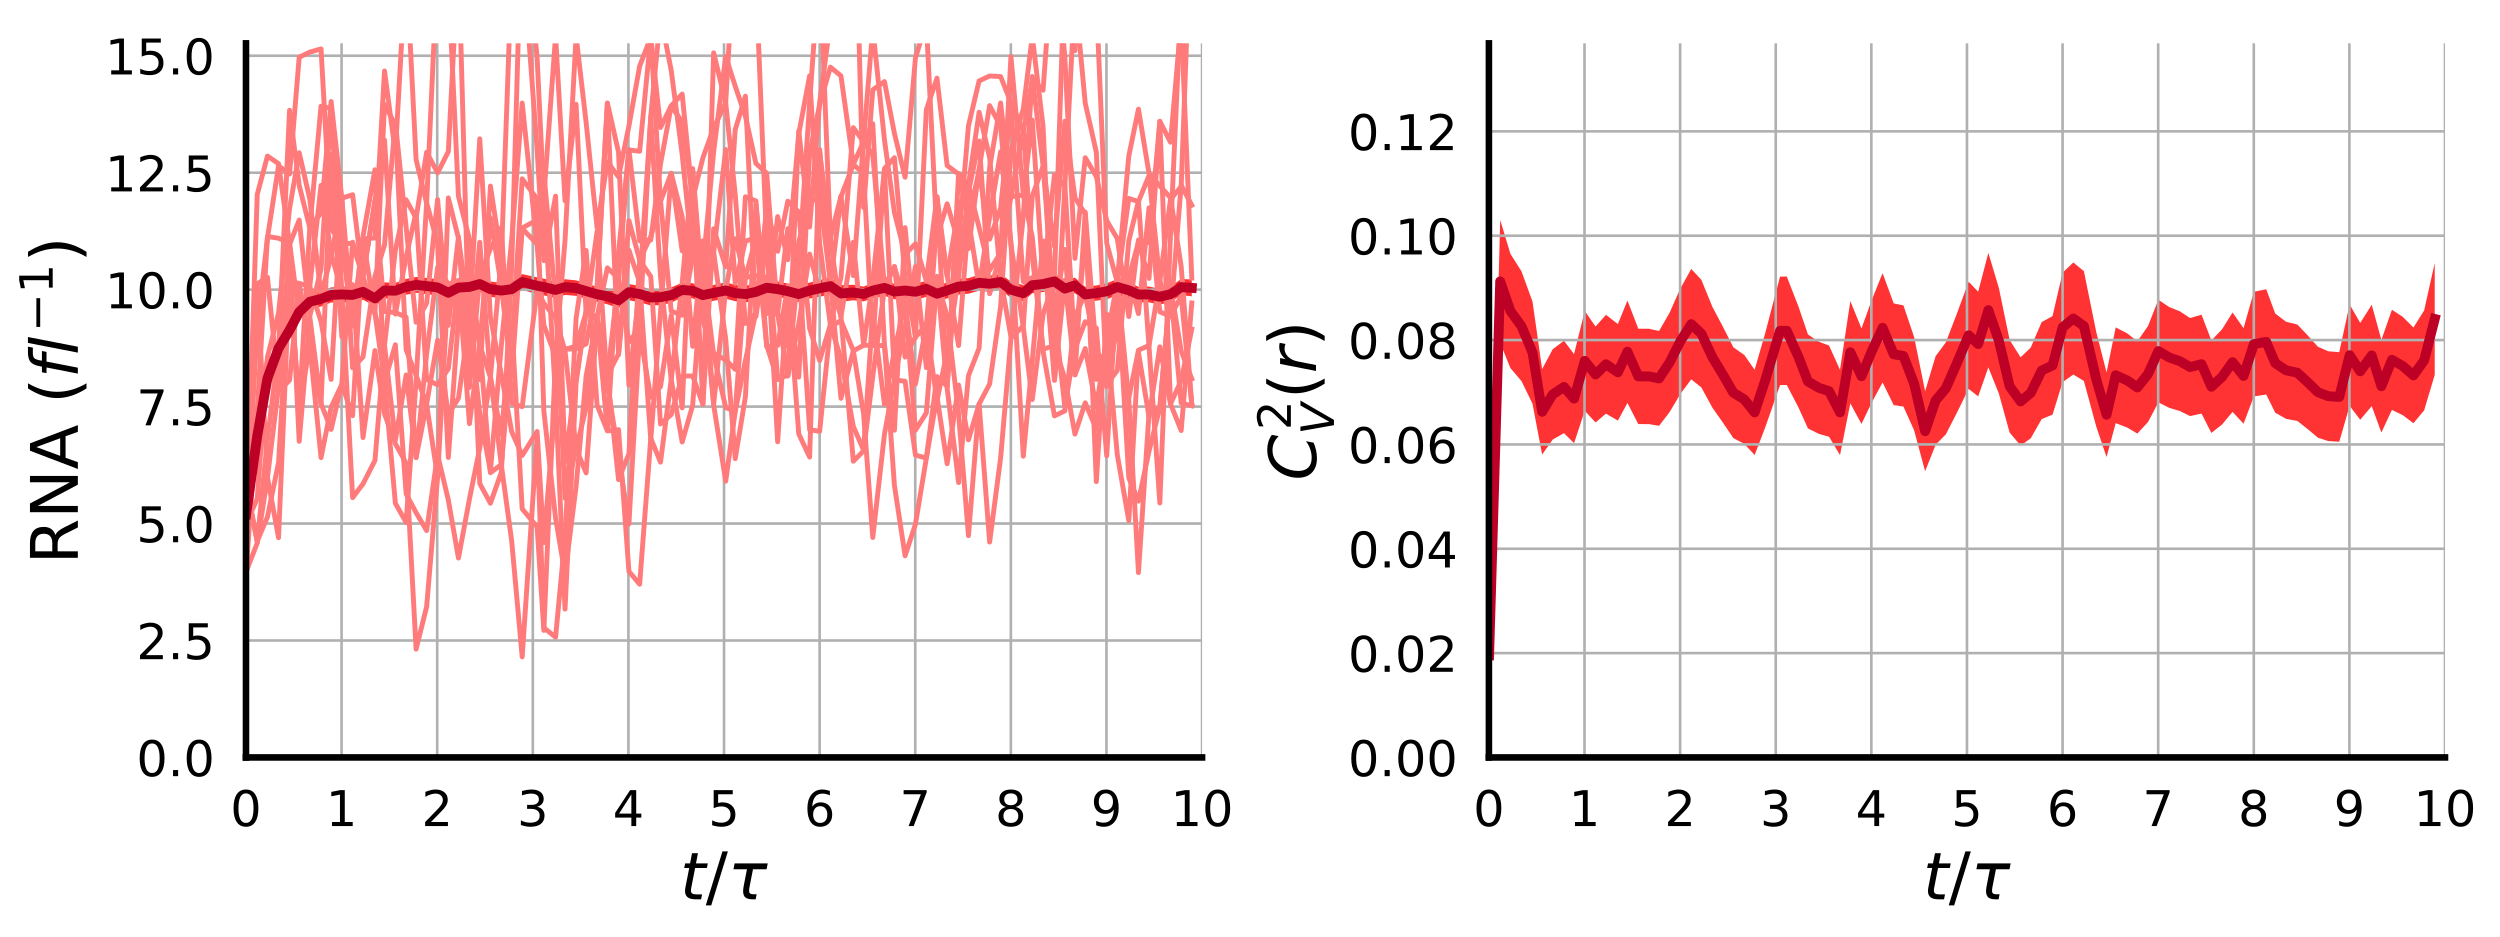 <?xml version="1.0" encoding="utf-8" standalone="no"?>
<!DOCTYPE svg PUBLIC "-//W3C//DTD SVG 1.1//EN"
  "http://www.w3.org/Graphics/SVG/1.1/DTD/svg11.dtd">
<!-- Created with matplotlib (http://matplotlib.org/) -->
<svg height="285.213pt" version="1.1" viewBox="0 0 761.242 285.213" width="761.242pt" xmlns="http://www.w3.org/2000/svg" xmlns:xlink="http://www.w3.org/1999/xlink">
 <defs>
  <style type="text/css">
*{stroke-linecap:butt;stroke-linejoin:round;}
  </style>
 </defs>
 <g id="figure_1">
  <g id="patch_1">
   <path d="M 0 285.213 
L 761.242 285.213 
L 761.242 0 
L 0 0 
z
" style="fill:#ffffff;"/>
  </g>
  <g id="axes_1">
   <g id="patch_2">
    <path d="M 74.898 230.64 
L 366.029 230.64 
L 366.029 13.2 
L 74.898 13.2 
z
" style="fill:#ffffff;"/>
   </g>
   <g id="PolyCollection_1">
    <defs>
     <path d="M 74.962 -129.298 
L 74.962 -128.014 
L 78.332 -150.642 
L 81.442 -167.942 
L 84.817 -176.948 
L 88.168 -182.448 
L 91.104 -188.056 
L 94.33 -191.068 
L 97.756 -191.893 
L 100.824 -193.113 
L 104.082 -193.139 
L 107.371 -193.045 
L 110.537 -193.94 
L 114.171 -191.998 
L 117.084 -194.313 
L 120.384 -194.306 
L 123.664 -195.471 
L 126.7 -196.057 
L 129.906 -195.66 
L 133.242 -195.184 
L 136.516 -193.541 
L 139.595 -195.119 
L 142.95 -195.389 
L 146.083 -196.31 
L 149.331 -194.816 
L 152.663 -194.426 
L 155.806 -194.879 
L 159.003 -196.929 
L 163.546 -195.658 
L 165.6 -195.285 
L 169.171 -194.484 
L 172.051 -195.415 
L 175.418 -195.129 
L 178.473 -194.25 
L 181.805 -193.367 
L 184.949 -192.556 
L 188.342 -191.429 
L 191.507 -193.794 
L 194.769 -193.175 
L 198.158 -192.206 
L 201.121 -192.312 
L 204.381 -193.014 
L 207.721 -194.722 
L 210.919 -194.37 
L 214.031 -193.029 
L 217.302 -193.627 
L 220.977 -194.245 
L 223.874 -193.509 
L 226.976 -193.101 
L 230.179 -193.845 
L 233.455 -195.235 
L 236.793 -194.863 
L 239.885 -194.223 
L 243.218 -193.278 
L 246.525 -194.328 
L 249.58 -194.879 
L 252.846 -195.518 
L 256.067 -193.355 
L 259.83 -193.777 
L 262.969 -193.452 
L 265.756 -194.349 
L 269.319 -195.172 
L 272.35 -194.083 
L 275.598 -194.36 
L 278.747 -193.919 
L 282.071 -194.802 
L 285.308 -193.359 
L 288.4 -194.361 
L 291.888 -195.52 
L 294.892 -195.775 
L 298.135 -196.689 
L 301.336 -196.351 
L 304.688 -196.929 
L 307.829 -194.519 
L 311.591 -193.454 
L 314.325 -195.922 
L 317.611 -196.287 
L 321.077 -197.093 
L 324.246 -194.957 
L 327.318 -195.953 
L 330.451 -193.247 
L 333.828 -193.674 
L 336.987 -194.058 
L 340.215 -195.413 
L 343.713 -194.378 
L 346.655 -193.195 
L 349.866 -193.148 
L 353.166 -192.479 
L 356.412 -193.262 
L 359.668 -195.345 
L 362.895 -194.986 
L 362.895 -200.126 
L 362.895 -200.126 
L 359.668 -200.243 
L 356.412 -197.995 
L 353.166 -197.244 
L 349.866 -197.973 
L 346.655 -197.856 
L 343.713 -199.273 
L 340.215 -200.245 
L 336.987 -198.944 
L 333.828 -198.283 
L 330.451 -197.846 
L 327.318 -200.668 
L 324.246 -199.703 
L 321.077 -201.974 
L 317.611 -201.155 
L 314.325 -200.823 
L 311.591 -198.4 
L 307.829 -199.489 
L 304.688 -201.783 
L 301.336 -201.273 
L 298.135 -201.529 
L 294.892 -200.52 
L 291.888 -200.401 
L 288.4 -199.183 
L 285.308 -198.183 
L 282.071 -199.7 
L 278.747 -198.826 
L 275.598 -199.139 
L 272.35 -198.767 
L 269.319 -199.936 
L 265.756 -199.12 
L 262.969 -197.937 
L 259.83 -198.503 
L 256.067 -198.392 
L 252.846 -200.679 
L 249.58 -199.964 
L 246.525 -199.16 
L 243.218 -198.041 
L 239.885 -198.876 
L 236.793 -199.481 
L 233.455 -199.965 
L 230.179 -198.811 
L 226.976 -198.223 
L 223.874 -198.444 
L 220.977 -199.26 
L 217.302 -198.444 
L 214.031 -197.672 
L 210.919 -198.979 
L 207.721 -199.136 
L 204.381 -197.685 
L 201.121 -197.132 
L 198.158 -197.033 
L 194.769 -198.196 
L 191.507 -198.697 
L 188.342 -196.093 
L 184.949 -197.407 
L 181.805 -197.864 
L 178.473 -198.916 
L 175.418 -199.845 
L 172.051 -200.182 
L 169.171 -199.373 
L 165.6 -200.364 
L 163.546 -200.751 
L 159.003 -201.753 
L 155.806 -199.425 
L 152.663 -199.043 
L 149.331 -199.49 
L 146.083 -201.153 
L 142.95 -200.309 
L 139.595 -200.174 
L 136.516 -198.597 
L 133.242 -200.197 
L 129.906 -200.556 
L 126.7 -200.865 
L 123.664 -200.272 
L 120.384 -199.067 
L 117.084 -199.229 
L 114.171 -196.706 
L 110.537 -198.766 
L 107.371 -197.776 
L 104.082 -197.958 
L 100.824 -197.692 
L 97.756 -196.506 
L 94.33 -195.606 
L 91.104 -192.385 
L 88.168 -186.942 
L 84.817 -181.39 
L 81.442 -172.13 
L 78.332 -154.309 
L 74.962 -129.298 
z
" id="m652f496ffe"/>
    </defs>
    <g clip-path="url(#p0c2b31aed1)">
     <use style="fill:#ff3333;" x="0" xlink:href="#m652f496ffe" y="285.213"/>
    </g>
   </g>
   <g id="matplotlib.axis_1">
    <g id="xtick_1">
     <g id="line2d_1">
      <path clip-path="url(#p0c2b31aed1)" d="M 74.898 230.64 
L 74.898 13.2 
" style="fill:none;stroke:#b0b0b0;stroke-linecap:square;stroke-width:0.8;"/>
     </g>
     <g id="line2d_2">
      <defs>
       <path d="M 0 0 
L 0 6 
" id="m979038b010"/>
      </defs>
      <g>
       <use x="74.898" xlink:href="#m979038b010" y="230.64"/>
      </g>
     </g>
     <g id="text_1">
      <!-- 0 -->
      <defs>
       <path d="M 31.781 66.406 
Q 24.172 66.406 20.328 58.906 
Q 16.5 51.422 16.5 36.375 
Q 16.5 21.391 20.328 13.891 
Q 24.172 6.391 31.781 6.391 
Q 39.453 6.391 43.281 13.891 
Q 47.125 21.391 47.125 36.375 
Q 47.125 51.422 43.281 58.906 
Q 39.453 66.406 31.781 66.406 
z
M 31.781 74.219 
Q 44.047 74.219 50.516 64.516 
Q 56.984 54.828 56.984 36.375 
Q 56.984 17.969 50.516 8.266 
Q 44.047 -1.422 31.781 -1.422 
Q 19.531 -1.422 13.062 8.266 
Q 6.594 17.969 6.594 36.375 
Q 6.594 54.828 13.062 64.516 
Q 19.531 74.219 31.781 74.219 
z
" id="DejaVuSans-30"/>
      </defs>
      <g transform="translate(70.127 251.538)scale(0.15 -0.15)">
       <use xlink:href="#DejaVuSans-30"/>
      </g>
     </g>
    </g>
    <g id="xtick_2">
     <g id="line2d_3">
      <path clip-path="url(#p0c2b31aed1)" d="M 104.011 230.64 
L 104.011 13.2 
" style="fill:none;stroke:#b0b0b0;stroke-linecap:square;stroke-width:0.8;"/>
     </g>
     <g id="line2d_4">
      <g>
       <use x="104.011" xlink:href="#m979038b010" y="230.64"/>
      </g>
     </g>
     <g id="text_2">
      <!-- 1 -->
      <defs>
       <path d="M 12.406 8.297 
L 28.516 8.297 
L 28.516 63.922 
L 10.984 60.406 
L 10.984 69.391 
L 28.422 72.906 
L 38.281 72.906 
L 38.281 8.297 
L 54.391 8.297 
L 54.391 0 
L 12.406 0 
z
" id="DejaVuSans-31"/>
      </defs>
      <g transform="translate(99.24 251.538)scale(0.15 -0.15)">
       <use xlink:href="#DejaVuSans-31"/>
      </g>
     </g>
    </g>
    <g id="xtick_3">
     <g id="line2d_5">
      <path clip-path="url(#p0c2b31aed1)" d="M 133.125 230.64 
L 133.125 13.2 
" style="fill:none;stroke:#b0b0b0;stroke-linecap:square;stroke-width:0.8;"/>
     </g>
     <g id="line2d_6">
      <g>
       <use x="133.125" xlink:href="#m979038b010" y="230.64"/>
      </g>
     </g>
     <g id="text_3">
      <!-- 2 -->
      <defs>
       <path d="M 19.188 8.297 
L 53.609 8.297 
L 53.609 0 
L 7.328 0 
L 7.328 8.297 
Q 12.938 14.109 22.625 23.891 
Q 32.328 33.688 34.812 36.531 
Q 39.547 41.844 41.422 45.531 
Q 43.312 49.219 43.312 52.781 
Q 43.312 58.594 39.234 62.25 
Q 35.156 65.922 28.609 65.922 
Q 23.969 65.922 18.812 64.312 
Q 13.672 62.703 7.812 59.422 
L 7.812 69.391 
Q 13.766 71.781 18.938 73 
Q 24.125 74.219 28.422 74.219 
Q 39.75 74.219 46.484 68.547 
Q 53.219 62.891 53.219 53.422 
Q 53.219 48.922 51.531 44.891 
Q 49.859 40.875 45.406 35.406 
Q 44.188 33.984 37.641 27.219 
Q 31.109 20.453 19.188 8.297 
z
" id="DejaVuSans-32"/>
      </defs>
      <g transform="translate(128.353 251.538)scale(0.15 -0.15)">
       <use xlink:href="#DejaVuSans-32"/>
      </g>
     </g>
    </g>
    <g id="xtick_4">
     <g id="line2d_7">
      <path clip-path="url(#p0c2b31aed1)" d="M 162.238 230.64 
L 162.238 13.2 
" style="fill:none;stroke:#b0b0b0;stroke-linecap:square;stroke-width:0.8;"/>
     </g>
     <g id="line2d_8">
      <g>
       <use x="162.238" xlink:href="#m979038b010" y="230.64"/>
      </g>
     </g>
     <g id="text_4">
      <!-- 3 -->
      <defs>
       <path d="M 40.578 39.312 
Q 47.656 37.797 51.625 33 
Q 55.609 28.219 55.609 21.188 
Q 55.609 10.406 48.188 4.484 
Q 40.766 -1.422 27.094 -1.422 
Q 22.516 -1.422 17.656 -0.516 
Q 12.797 0.391 7.625 2.203 
L 7.625 11.719 
Q 11.719 9.328 16.594 8.109 
Q 21.484 6.891 26.812 6.891 
Q 36.078 6.891 40.938 10.547 
Q 45.797 14.203 45.797 21.188 
Q 45.797 27.641 41.281 31.266 
Q 36.766 34.906 28.719 34.906 
L 20.219 34.906 
L 20.219 43.016 
L 29.109 43.016 
Q 36.375 43.016 40.234 45.922 
Q 44.094 48.828 44.094 54.297 
Q 44.094 59.906 40.109 62.906 
Q 36.141 65.922 28.719 65.922 
Q 24.656 65.922 20.016 65.031 
Q 15.375 64.156 9.812 62.312 
L 9.812 71.094 
Q 15.438 72.656 20.344 73.438 
Q 25.25 74.219 29.594 74.219 
Q 40.828 74.219 47.359 69.109 
Q 53.906 64.016 53.906 55.328 
Q 53.906 49.266 50.438 45.094 
Q 46.969 40.922 40.578 39.312 
z
" id="DejaVuSans-33"/>
      </defs>
      <g transform="translate(157.466 251.538)scale(0.15 -0.15)">
       <use xlink:href="#DejaVuSans-33"/>
      </g>
     </g>
    </g>
    <g id="xtick_5">
     <g id="line2d_9">
      <path clip-path="url(#p0c2b31aed1)" d="M 191.351 230.64 
L 191.351 13.2 
" style="fill:none;stroke:#b0b0b0;stroke-linecap:square;stroke-width:0.8;"/>
     </g>
     <g id="line2d_10">
      <g>
       <use x="191.351" xlink:href="#m979038b010" y="230.64"/>
      </g>
     </g>
     <g id="text_5">
      <!-- 4 -->
      <defs>
       <path d="M 37.797 64.312 
L 12.891 25.391 
L 37.797 25.391 
z
M 35.203 72.906 
L 47.609 72.906 
L 47.609 25.391 
L 58.016 25.391 
L 58.016 17.188 
L 47.609 17.188 
L 47.609 0 
L 37.797 0 
L 37.797 17.188 
L 4.891 17.188 
L 4.891 26.703 
z
" id="DejaVuSans-34"/>
      </defs>
      <g transform="translate(186.579 251.538)scale(0.15 -0.15)">
       <use xlink:href="#DejaVuSans-34"/>
      </g>
     </g>
    </g>
    <g id="xtick_6">
     <g id="line2d_11">
      <path clip-path="url(#p0c2b31aed1)" d="M 220.464 230.64 
L 220.464 13.2 
" style="fill:none;stroke:#b0b0b0;stroke-linecap:square;stroke-width:0.8;"/>
     </g>
     <g id="line2d_12">
      <g>
       <use x="220.464" xlink:href="#m979038b010" y="230.64"/>
      </g>
     </g>
     <g id="text_6">
      <!-- 5 -->
      <defs>
       <path d="M 10.797 72.906 
L 49.516 72.906 
L 49.516 64.594 
L 19.828 64.594 
L 19.828 46.734 
Q 21.969 47.469 24.109 47.828 
Q 26.266 48.188 28.422 48.188 
Q 40.625 48.188 47.75 41.5 
Q 54.891 34.812 54.891 23.391 
Q 54.891 11.625 47.562 5.094 
Q 40.234 -1.422 26.906 -1.422 
Q 22.312 -1.422 17.547 -0.641 
Q 12.797 0.141 7.719 1.703 
L 7.719 11.625 
Q 12.109 9.234 16.797 8.062 
Q 21.484 6.891 26.703 6.891 
Q 35.156 6.891 40.078 11.328 
Q 45.016 15.766 45.016 23.391 
Q 45.016 31 40.078 35.438 
Q 35.156 39.891 26.703 39.891 
Q 22.75 39.891 18.812 39.016 
Q 14.891 38.141 10.797 36.281 
z
" id="DejaVuSans-35"/>
      </defs>
      <g transform="translate(215.692 251.538)scale(0.15 -0.15)">
       <use xlink:href="#DejaVuSans-35"/>
      </g>
     </g>
    </g>
    <g id="xtick_7">
     <g id="line2d_13">
      <path clip-path="url(#p0c2b31aed1)" d="M 249.577 230.64 
L 249.577 13.2 
" style="fill:none;stroke:#b0b0b0;stroke-linecap:square;stroke-width:0.8;"/>
     </g>
     <g id="line2d_14">
      <g>
       <use x="249.577" xlink:href="#m979038b010" y="230.64"/>
      </g>
     </g>
     <g id="text_7">
      <!-- 6 -->
      <defs>
       <path d="M 33.016 40.375 
Q 26.375 40.375 22.484 35.828 
Q 18.609 31.297 18.609 23.391 
Q 18.609 15.531 22.484 10.953 
Q 26.375 6.391 33.016 6.391 
Q 39.656 6.391 43.531 10.953 
Q 47.406 15.531 47.406 23.391 
Q 47.406 31.297 43.531 35.828 
Q 39.656 40.375 33.016 40.375 
z
M 52.594 71.297 
L 52.594 62.312 
Q 48.875 64.062 45.094 64.984 
Q 41.312 65.922 37.594 65.922 
Q 27.828 65.922 22.672 59.328 
Q 17.531 52.734 16.797 39.406 
Q 19.672 43.656 24.016 45.922 
Q 28.375 48.188 33.594 48.188 
Q 44.578 48.188 50.953 41.516 
Q 57.328 34.859 57.328 23.391 
Q 57.328 12.156 50.688 5.359 
Q 44.047 -1.422 33.016 -1.422 
Q 20.359 -1.422 13.672 8.266 
Q 6.984 17.969 6.984 36.375 
Q 6.984 53.656 15.188 63.938 
Q 23.391 74.219 37.203 74.219 
Q 40.922 74.219 44.703 73.484 
Q 48.484 72.75 52.594 71.297 
z
" id="DejaVuSans-36"/>
      </defs>
      <g transform="translate(244.805 251.538)scale(0.15 -0.15)">
       <use xlink:href="#DejaVuSans-36"/>
      </g>
     </g>
    </g>
    <g id="xtick_8">
     <g id="line2d_15">
      <path clip-path="url(#p0c2b31aed1)" d="M 278.69 230.64 
L 278.69 13.2 
" style="fill:none;stroke:#b0b0b0;stroke-linecap:square;stroke-width:0.8;"/>
     </g>
     <g id="line2d_16">
      <g>
       <use x="278.69" xlink:href="#m979038b010" y="230.64"/>
      </g>
     </g>
     <g id="text_8">
      <!-- 7 -->
      <defs>
       <path d="M 8.203 72.906 
L 55.078 72.906 
L 55.078 68.703 
L 28.609 0 
L 18.312 0 
L 43.219 64.594 
L 8.203 64.594 
z
" id="DejaVuSans-37"/>
      </defs>
      <g transform="translate(273.918 251.538)scale(0.15 -0.15)">
       <use xlink:href="#DejaVuSans-37"/>
      </g>
     </g>
    </g>
    <g id="xtick_9">
     <g id="line2d_17">
      <path clip-path="url(#p0c2b31aed1)" d="M 307.803 230.64 
L 307.803 13.2 
" style="fill:none;stroke:#b0b0b0;stroke-linecap:square;stroke-width:0.8;"/>
     </g>
     <g id="line2d_18">
      <g>
       <use x="307.803" xlink:href="#m979038b010" y="230.64"/>
      </g>
     </g>
     <g id="text_9">
      <!-- 8 -->
      <defs>
       <path d="M 31.781 34.625 
Q 24.75 34.625 20.719 30.859 
Q 16.703 27.094 16.703 20.516 
Q 16.703 13.922 20.719 10.156 
Q 24.75 6.391 31.781 6.391 
Q 38.812 6.391 42.859 10.172 
Q 46.922 13.969 46.922 20.516 
Q 46.922 27.094 42.891 30.859 
Q 38.875 34.625 31.781 34.625 
z
M 21.922 38.812 
Q 15.578 40.375 12.031 44.719 
Q 8.5 49.078 8.5 55.328 
Q 8.5 64.062 14.719 69.141 
Q 20.953 74.219 31.781 74.219 
Q 42.672 74.219 48.875 69.141 
Q 55.078 64.062 55.078 55.328 
Q 55.078 49.078 51.531 44.719 
Q 48 40.375 41.703 38.812 
Q 48.828 37.156 52.797 32.312 
Q 56.781 27.484 56.781 20.516 
Q 56.781 9.906 50.312 4.234 
Q 43.844 -1.422 31.781 -1.422 
Q 19.734 -1.422 13.25 4.234 
Q 6.781 9.906 6.781 20.516 
Q 6.781 27.484 10.781 32.312 
Q 14.797 37.156 21.922 38.812 
z
M 18.312 54.391 
Q 18.312 48.734 21.844 45.562 
Q 25.391 42.391 31.781 42.391 
Q 38.141 42.391 41.719 45.562 
Q 45.312 48.734 45.312 54.391 
Q 45.312 60.062 41.719 63.234 
Q 38.141 66.406 31.781 66.406 
Q 25.391 66.406 21.844 63.234 
Q 18.312 60.062 18.312 54.391 
z
" id="DejaVuSans-38"/>
      </defs>
      <g transform="translate(303.031 251.538)scale(0.15 -0.15)">
       <use xlink:href="#DejaVuSans-38"/>
      </g>
     </g>
    </g>
    <g id="xtick_10">
     <g id="line2d_19">
      <path clip-path="url(#p0c2b31aed1)" d="M 336.916 230.64 
L 336.916 13.2 
" style="fill:none;stroke:#b0b0b0;stroke-linecap:square;stroke-width:0.8;"/>
     </g>
     <g id="line2d_20">
      <g>
       <use x="336.916" xlink:href="#m979038b010" y="230.64"/>
      </g>
     </g>
     <g id="text_10">
      <!-- 9 -->
      <defs>
       <path d="M 10.984 1.516 
L 10.984 10.5 
Q 14.703 8.734 18.5 7.812 
Q 22.312 6.891 25.984 6.891 
Q 35.75 6.891 40.891 13.453 
Q 46.047 20.016 46.781 33.406 
Q 43.953 29.203 39.594 26.953 
Q 35.25 24.703 29.984 24.703 
Q 19.047 24.703 12.672 31.312 
Q 6.297 37.938 6.297 49.422 
Q 6.297 60.641 12.938 67.422 
Q 19.578 74.219 30.609 74.219 
Q 43.266 74.219 49.922 64.516 
Q 56.594 54.828 56.594 36.375 
Q 56.594 19.141 48.406 8.859 
Q 40.234 -1.422 26.422 -1.422 
Q 22.703 -1.422 18.891 -0.688 
Q 15.094 0.047 10.984 1.516 
z
M 30.609 32.422 
Q 37.25 32.422 41.125 36.953 
Q 45.016 41.5 45.016 49.422 
Q 45.016 57.281 41.125 61.844 
Q 37.25 66.406 30.609 66.406 
Q 23.969 66.406 20.094 61.844 
Q 16.219 57.281 16.219 49.422 
Q 16.219 41.5 20.094 36.953 
Q 23.969 32.422 30.609 32.422 
z
" id="DejaVuSans-39"/>
      </defs>
      <g transform="translate(332.144 251.538)scale(0.15 -0.15)">
       <use xlink:href="#DejaVuSans-39"/>
      </g>
     </g>
    </g>
    <g id="xtick_11">
     <g id="line2d_21">
      <path clip-path="url(#p0c2b31aed1)" d="M 366.029 230.64 
L 366.029 13.2 
" style="fill:none;stroke:#b0b0b0;stroke-linecap:square;stroke-width:0.8;"/>
     </g>
     <g id="line2d_22">
      <g>
       <use x="366.029" xlink:href="#m979038b010" y="230.64"/>
      </g>
     </g>
     <g id="text_11">
      <!-- 10 -->
      <g transform="translate(356.485 251.538)scale(0.15 -0.15)">
       <use xlink:href="#DejaVuSans-31"/>
       <use x="63.623" xlink:href="#DejaVuSans-30"/>
      </g>
     </g>
    </g>
    <g id="text_12">
     <!-- $t/\tau$ -->
     <defs>
      <path d="M 42.281 54.688 
L 40.922 47.703 
L 23 47.703 
L 17.188 18.016 
Q 16.891 16.359 16.75 15.234 
Q 16.609 14.109 16.609 13.484 
Q 16.609 10.359 18.484 8.938 
Q 20.359 7.516 24.516 7.516 
L 33.594 7.516 
L 32.078 0 
L 23.484 0 
Q 15.484 0 11.547 3.125 
Q 7.625 6.25 7.625 12.594 
Q 7.625 13.719 7.766 15.062 
Q 7.906 16.406 8.203 18.016 
L 14.016 47.703 
L 6.391 47.703 
L 7.812 54.688 
L 15.281 54.688 
L 18.312 70.219 
L 27.297 70.219 
L 24.312 54.688 
z
" id="DejaVuSans-Oblique-74"/>
      <path d="M 25.391 72.906 
L 33.688 72.906 
L 8.297 -9.281 
L 0 -9.281 
z
" id="DejaVuSans-2f"/>
      <path d="M 32.859 9.969 
Q 34.188 7.625 39.453 7.625 
L 43.75 7.625 
L 42.281 0 
L 36.922 0 
Q 28.125 0 25 4.688 
Q 21.922 9.469 23.969 19.828 
L 29 45.703 
L 8.453 45.703 
L 10.203 54.688 
L 60.641 54.688 
L 58.891 45.703 
L 38.188 45.703 
L 33.016 19.281 
Q 31.641 12.203 32.859 9.969 
z
" id="DejaVuSans-Oblique-3c4"/>
     </defs>
     <g transform="translate(207.064 273.854)scale(0.2 -0.2)">
      <use transform="translate(0 0.094)" xlink:href="#DejaVuSans-Oblique-74"/>
      <use transform="translate(39.209 0.094)" xlink:href="#DejaVuSans-2f"/>
      <use transform="translate(72.9 0.094)" xlink:href="#DejaVuSans-Oblique-3c4"/>
     </g>
    </g>
   </g>
   <g id="matplotlib.axis_2">
    <g id="ytick_1">
     <g id="line2d_23">
      <path clip-path="url(#p0c2b31aed1)" d="M 74.898 230.64 
L 366.029 230.64 
" style="fill:none;stroke:#b0b0b0;stroke-linecap:square;stroke-width:0.8;"/>
     </g>
     <g id="line2d_24">
      <defs>
       <path d="M 0 0 
L -6 0 
" id="m2d04ecf039"/>
      </defs>
      <g>
       <use x="74.898" xlink:href="#m2d04ecf039" y="230.64"/>
      </g>
     </g>
     <g id="text_13">
      <!-- 0.0 -->
      <defs>
       <path d="M 10.688 12.406 
L 21 12.406 
L 21 0 
L 10.688 0 
z
" id="DejaVuSans-2e"/>
      </defs>
      <g transform="translate(41.544 236.339)scale(0.15 -0.15)">
       <use xlink:href="#DejaVuSans-30"/>
       <use x="63.623" xlink:href="#DejaVuSans-2e"/>
       <use x="95.41" xlink:href="#DejaVuSans-30"/>
      </g>
     </g>
    </g>
    <g id="ytick_2">
     <g id="line2d_25">
      <path clip-path="url(#p0c2b31aed1)" d="M 74.898 195.029 
L 366.029 195.029 
" style="fill:none;stroke:#b0b0b0;stroke-linecap:square;stroke-width:0.8;"/>
     </g>
     <g id="line2d_26">
      <g>
       <use x="74.898" xlink:href="#m2d04ecf039" y="195.029"/>
      </g>
     </g>
     <g id="text_14">
      <!-- 2.5 -->
      <g transform="translate(41.544 200.727)scale(0.15 -0.15)">
       <use xlink:href="#DejaVuSans-32"/>
       <use x="63.623" xlink:href="#DejaVuSans-2e"/>
       <use x="95.41" xlink:href="#DejaVuSans-35"/>
      </g>
     </g>
    </g>
    <g id="ytick_3">
     <g id="line2d_27">
      <path clip-path="url(#p0c2b31aed1)" d="M 74.898 159.417 
L 366.029 159.417 
" style="fill:none;stroke:#b0b0b0;stroke-linecap:square;stroke-width:0.8;"/>
     </g>
     <g id="line2d_28">
      <g>
       <use x="74.898" xlink:href="#m2d04ecf039" y="159.417"/>
      </g>
     </g>
     <g id="text_15">
      <!-- 5.0 -->
      <g transform="translate(41.544 165.116)scale(0.15 -0.15)">
       <use xlink:href="#DejaVuSans-35"/>
       <use x="63.623" xlink:href="#DejaVuSans-2e"/>
       <use x="95.41" xlink:href="#DejaVuSans-30"/>
      </g>
     </g>
    </g>
    <g id="ytick_4">
     <g id="line2d_29">
      <path clip-path="url(#p0c2b31aed1)" d="M 74.898 123.806 
L 366.029 123.806 
" style="fill:none;stroke:#b0b0b0;stroke-linecap:square;stroke-width:0.8;"/>
     </g>
     <g id="line2d_30">
      <g>
       <use x="74.898" xlink:href="#m2d04ecf039" y="123.806"/>
      </g>
     </g>
     <g id="text_16">
      <!-- 7.5 -->
      <g transform="translate(41.544 129.505)scale(0.15 -0.15)">
       <use xlink:href="#DejaVuSans-37"/>
       <use x="63.623" xlink:href="#DejaVuSans-2e"/>
       <use x="95.41" xlink:href="#DejaVuSans-35"/>
      </g>
     </g>
    </g>
    <g id="ytick_5">
     <g id="line2d_31">
      <path clip-path="url(#p0c2b31aed1)" d="M 74.898 88.194 
L 366.029 88.194 
" style="fill:none;stroke:#b0b0b0;stroke-linecap:square;stroke-width:0.8;"/>
     </g>
     <g id="line2d_32">
      <g>
       <use x="74.898" xlink:href="#m2d04ecf039" y="88.194"/>
      </g>
     </g>
     <g id="text_17">
      <!-- 10.0 -->
      <g transform="translate(32 93.893)scale(0.15 -0.15)">
       <use xlink:href="#DejaVuSans-31"/>
       <use x="63.623" xlink:href="#DejaVuSans-30"/>
       <use x="127.246" xlink:href="#DejaVuSans-2e"/>
       <use x="159.033" xlink:href="#DejaVuSans-30"/>
      </g>
     </g>
    </g>
    <g id="ytick_6">
     <g id="line2d_33">
      <path clip-path="url(#p0c2b31aed1)" d="M 74.898 52.583 
L 366.029 52.583 
" style="fill:none;stroke:#b0b0b0;stroke-linecap:square;stroke-width:0.8;"/>
     </g>
     <g id="line2d_34">
      <g>
       <use x="74.898" xlink:href="#m2d04ecf039" y="52.583"/>
      </g>
     </g>
     <g id="text_18">
      <!-- 12.5 -->
      <g transform="translate(32 58.282)scale(0.15 -0.15)">
       <use xlink:href="#DejaVuSans-31"/>
       <use x="63.623" xlink:href="#DejaVuSans-32"/>
       <use x="127.246" xlink:href="#DejaVuSans-2e"/>
       <use x="159.033" xlink:href="#DejaVuSans-35"/>
      </g>
     </g>
    </g>
    <g id="ytick_7">
     <g id="line2d_35">
      <path clip-path="url(#p0c2b31aed1)" d="M 74.898 16.971 
L 366.029 16.971 
" style="fill:none;stroke:#b0b0b0;stroke-linecap:square;stroke-width:0.8;"/>
     </g>
     <g id="line2d_36">
      <g>
       <use x="74.898" xlink:href="#m2d04ecf039" y="16.971"/>
      </g>
     </g>
     <g id="text_19">
      <!-- 15.0 -->
      <g transform="translate(32 22.67)scale(0.15 -0.15)">
       <use xlink:href="#DejaVuSans-31"/>
       <use x="63.623" xlink:href="#DejaVuSans-35"/>
       <use x="127.246" xlink:href="#DejaVuSans-2e"/>
       <use x="159.033" xlink:href="#DejaVuSans-30"/>
      </g>
     </g>
    </g>
    <g id="text_20">
     <!-- RNA ($fl^{-1}$) -->
     <defs>
      <path d="M 44.391 34.188 
Q 47.562 33.109 50.562 29.594 
Q 53.562 26.078 56.594 19.922 
L 66.609 0 
L 56 0 
L 46.688 18.703 
Q 43.062 26.031 39.672 28.422 
Q 36.281 30.812 30.422 30.812 
L 19.672 30.812 
L 19.672 0 
L 9.812 0 
L 9.812 72.906 
L 32.078 72.906 
Q 44.578 72.906 50.734 67.672 
Q 56.891 62.453 56.891 51.906 
Q 56.891 45.016 53.688 40.469 
Q 50.484 35.938 44.391 34.188 
z
M 19.672 64.797 
L 19.672 38.922 
L 32.078 38.922 
Q 39.203 38.922 42.844 42.219 
Q 46.484 45.516 46.484 51.906 
Q 46.484 58.297 42.844 61.547 
Q 39.203 64.797 32.078 64.797 
z
" id="DejaVuSans-52"/>
      <path d="M 9.812 72.906 
L 23.094 72.906 
L 55.422 11.922 
L 55.422 72.906 
L 64.984 72.906 
L 64.984 0 
L 51.703 0 
L 19.391 60.984 
L 19.391 0 
L 9.812 0 
z
" id="DejaVuSans-4e"/>
      <path d="M 34.188 63.188 
L 20.797 26.906 
L 47.609 26.906 
z
M 28.609 72.906 
L 39.797 72.906 
L 67.578 0 
L 57.328 0 
L 50.688 18.703 
L 17.828 18.703 
L 11.188 0 
L 0.781 0 
z
" id="DejaVuSans-41"/>
      <path id="DejaVuSans-20"/>
      <path d="M 31 75.875 
Q 24.469 64.656 21.281 53.656 
Q 18.109 42.672 18.109 31.391 
Q 18.109 20.125 21.312 9.062 
Q 24.516 -2 31 -13.188 
L 23.188 -13.188 
Q 15.875 -1.703 12.234 9.375 
Q 8.594 20.453 8.594 31.391 
Q 8.594 42.281 12.203 53.312 
Q 15.828 64.359 23.188 75.875 
z
" id="DejaVuSans-28"/>
      <path d="M 47.797 75.984 
L 46.391 68.5 
L 37.797 68.5 
Q 32.906 68.5 30.688 66.578 
Q 28.469 64.656 27.391 59.516 
L 26.422 54.688 
L 41.219 54.688 
L 39.891 47.703 
L 25.094 47.703 
L 15.828 0 
L 6.781 0 
L 16.109 47.703 
L 7.516 47.703 
L 8.797 54.688 
L 17.391 54.688 
L 18.109 58.5 
Q 19.969 68.172 24.625 72.078 
Q 29.297 75.984 39.312 75.984 
z
" id="DejaVuSans-Oblique-66"/>
      <path d="M 18.312 75.984 
L 27.297 75.984 
L 12.5 0 
L 3.516 0 
z
" id="DejaVuSans-Oblique-6c"/>
      <path d="M 10.594 35.5 
L 73.188 35.5 
L 73.188 27.203 
L 10.594 27.203 
z
" id="DejaVuSans-2212"/>
      <path d="M 8.016 75.875 
L 15.828 75.875 
Q 23.141 64.359 26.781 53.312 
Q 30.422 42.281 30.422 31.391 
Q 30.422 20.453 26.781 9.375 
Q 23.141 -1.703 15.828 -13.188 
L 8.016 -13.188 
Q 14.5 -2 17.703 9.062 
Q 20.906 20.125 20.906 31.391 
Q 20.906 42.672 17.703 53.656 
Q 14.5 64.656 8.016 75.875 
z
" id="DejaVuSans-29"/>
     </defs>
     <g transform="translate(23.841 171.82)rotate(-90)scale(0.2 -0.2)">
      <use transform="translate(0 0.684)" xlink:href="#DejaVuSans-52"/>
      <use transform="translate(69.482 0.684)" xlink:href="#DejaVuSans-4e"/>
      <use transform="translate(144.287 0.684)" xlink:href="#DejaVuSans-41"/>
      <use transform="translate(212.695 0.684)" xlink:href="#DejaVuSans-20"/>
      <use transform="translate(244.482 0.684)" xlink:href="#DejaVuSans-28"/>
      <use transform="translate(283.496 0.684)" xlink:href="#DejaVuSans-Oblique-66"/>
      <use transform="translate(318.701 0.684)" xlink:href="#DejaVuSans-Oblique-6c"/>
      <use transform="translate(353.932 38.966)scale(0.7)" xlink:href="#DejaVuSans-2212"/>
      <use transform="translate(412.584 38.966)scale(0.7)" xlink:href="#DejaVuSans-31"/>
      <use transform="translate(459.855 0.684)" xlink:href="#DejaVuSans-29"/>
     </g>
    </g>
   </g>
   <g id="line2d_37">
    <path clip-path="url(#p0c2b31aed1)" d="M 74.962 147.089 
L 78.332 165.106 
L 81.442 133.765 
L 84.817 106.443 
L 88.168 33.589 
L 91.104 56.453 
L 94.33 69.367 
L 97.756 32.345 
L 100.824 33.047 
L 104.082 88.522 
L 107.371 86.666 
L 110.537 133.227 
L 114.171 106.745 
L 117.084 126.018 
L 120.384 135.084 
L 123.664 141.038 
L 126.7 197.663 
L 129.906 184.745 
L 133.242 145.403 
L 136.516 60.267 
L 139.595 72.516 
L 142.95 97.008 
L 146.083 42.285 
L 149.331 96.537 
L 152.663 114.035 
L 155.806 131.423 
L 159.003 138.692 
L 163.546 131.384 
L 165.6 165.238 
L 169.171 121.517 
L 172.051 106.35 
L 175.418 105.441 
L 178.473 95.038 
L 181.805 96.525 
L 184.949 131.082 
L 188.342 76.812 
L 191.507 45.568 
L 194.769 73.36 
L 198.158 73.081 
L 201.121 49.951 
L 204.381 32.283 
L 207.721 37.109 
L 210.919 60.594 
L 214.031 48.047 
L 217.302 38.974 
L 220.977 31.375 
L 223.874 59.251 
L 226.976 98.5 
L 230.179 95.334 
L 233.455 63.558 
L 236.793 95.506 
L 239.885 105.361 
L 243.218 73.658 
L 246.525 61.646 
L 249.58 59.77 
L 252.846 85.674 
L 256.067 121.283 
L 259.83 106.83 
L 262.969 105.142 
L 265.756 85.55 
L 269.319 51.628 
L 272.35 115.056 
L 275.598 99.984 
L 278.747 81.134 
L 282.071 111.946 
L 285.308 66.141 
L 288.4 84.077 
L 291.888 63.202 
L 294.892 56.2 
L 298.135 34.178 
L 301.336 47.975 
L 304.688 84.779 
L 307.829 102.544 
L 311.591 65.864 
L 314.325 23.296 
L 317.611 50.445 
L 321.077 94.978 
L 324.246 124.057 
L 327.318 105.102 
L 330.451 72.823 
L 333.828 115.543 
L 336.987 109.736 
L 340.215 85.661 
L 343.713 145.523 
L 346.655 152.601 
L 349.866 137.4 
L 353.166 124.098 
L 356.412 88.233 
L 359.668 122.683 
L 362.895 123.582 
" style="fill:none;stroke:#ff7b7b;stroke-linecap:square;stroke-width:1.5;"/>
   </g>
   <g id="line2d_38">
    <path clip-path="url(#p0c2b31aed1)" d="M 74.962 159.674 
L 78.332 125.43 
L 81.442 109.691 
L 84.817 119.284 
L 88.168 115.776 
L 91.104 86.277 
L 94.33 105.666 
L 97.756 122.908 
L 100.824 130.751 
L 104.082 116.831 
L 107.371 73.747 
L 110.537 84.205 
L 114.171 61.241 
L 117.084 94.861 
L 120.384 95.156 
L 123.664 96.566 
L 126.7 139.372 
L 129.906 107.755 
L 133.242 81.456 
L 136.516 86.549 
L 139.595 85.395 
L 142.95 129.003 
L 146.083 105.101 
L 149.331 114.867 
L 152.663 78.337 
L 155.528 -1 
M 160.077 -1 
L 163.546 45.524 
L 165.6 79.355 
L 169.171 59.718 
L 172.051 140.565 
L 175.418 115.564 
L 178.473 95.159 
L 181.805 97.509 
L 184.949 114.399 
L 188.342 107.702 
L 191.507 67.186 
L 194.769 79.165 
L 198.158 72.051 
L 201.121 61.309 
L 204.381 52.757 
L 207.721 65.989 
L 210.919 105.465 
L 214.031 73.331 
L 217.302 77.001 
L 220.977 45.531 
L 223.874 86.284 
L 226.976 73.419 
L 230.179 72.418 
L 233.455 105.149 
L 236.793 115.602 
L 239.885 113.989 
L 243.218 81.153 
L 246.525 31.348 
L 248.844 -1 
M 249.98 -1 
L 252.846 72.492 
L 256.067 59.708 
L 259.83 83.919 
L 262.969 42.67 
L 265.756 8.675 
L 269.319 42.586 
L 272.35 64.724 
L 275.598 77.49 
L 278.747 74.213 
L 282.071 85.619 
L 285.308 59.878 
L 288.4 83.75 
L 291.888 105.223 
L 294.892 66.891 
L 298.135 87.221 
L 301.336 66.074 
L 304.688 46.236 
L 307.829 74.366 
L 311.591 99.614 
L 314.325 121.65 
L 317.611 95.765 
L 321.077 85.062 
L 323.9 -1 
M 325.445 -1 
L 327.318 15.435 
L 328.383 -1 
M 333.733 -1 
L 333.828 -0.074 
L 336.987 74.031 
L 340.215 85.994 
L 343.713 60.404 
L 346.655 61.385 
L 349.866 53.47 
L 353.166 85.424 
L 356.412 96.16 
L 359.668 56.405 
L 362.895 62.495 
" style="fill:none;stroke:#ff7b7b;stroke-linecap:square;stroke-width:1.5;"/>
   </g>
   <g id="line2d_39">
    <path clip-path="url(#p0c2b31aed1)" d="M 74.962 148.229 
L 78.332 164.746 
L 81.442 157.389 
L 84.817 140.857 
L 88.168 84.136 
L 91.104 124.176 
L 94.33 105.163 
L 97.756 139.356 
L 100.824 123.957 
L 104.082 117.089 
L 107.371 126.573 
L 110.537 72.445 
L 114.171 95.555 
L 117.084 105.098 
L 120.384 134.044 
L 123.664 114.16 
L 126.7 139.264 
L 129.906 123.175 
L 133.242 145.241 
L 136.516 86.835 
L 139.595 96.891 
L 142.95 83.676 
L 146.083 105.254 
L 149.331 66.3 
L 152.663 87.167 
L 155.806 114.465 
L 159.003 69.58 
L 163.546 74.338 
L 165.6 59.942 
L 169.171 10.92 
L 172.051 61.147 
L 175.418 31.769 
L 178.473 95.623 
L 181.805 87.478 
L 184.949 31.511 
L 188.342 108.015 
L 191.507 76.198 
L 194.769 85.952 
L 198.158 133.911 
L 201.121 95.062 
L 204.381 53.047 
L 207.721 76.387 
L 210.919 60.369 
L 214.031 97.834 
L 217.302 76.834 
L 220.977 103.253 
L 223.874 139.647 
L 226.976 120.815 
L 230.179 62.301 
L 233.455 95.088 
L 236.793 95.629 
L 239.885 114.515 
L 243.218 98.613 
L 246.525 77.365 
L 249.58 88.838 
L 252.846 85.783 
L 256.067 96.325 
L 259.83 140.447 
L 262.969 137.289 
L 265.756 114.649 
L 269.319 87.734 
L 272.35 81.145 
L 275.598 108.729 
L 278.747 102.573 
L 282.071 99.302 
L 285.308 84.129 
L 288.4 118.202 
L 291.888 146.943 
L 294.892 114.382 
L 298.135 106.01 
L 301.336 51.052 
L 304.688 31.352 
L 307.829 59.89 
L 311.591 59.399 
L 314.325 72.148 
L 317.611 106.974 
L 321.077 126.647 
L 324.246 125.105 
L 327.318 96.357 
L 330.451 89.479 
L 333.828 107.59 
L 336.987 117.734 
L 340.215 99.207 
L 343.713 121.175 
L 346.655 106.642 
L 349.866 105.196 
L 353.166 85.557 
L 356.412 60.69 
L 359.668 56.81 
L 361.804 -1 
" style="fill:none;stroke:#ff7b7b;stroke-linecap:square;stroke-width:1.5;"/>
   </g>
   <g id="line2d_40">
    <path clip-path="url(#p0c2b31aed1)" d="M 74.962 159.435 
L 78.332 151.831 
L 81.442 108.73 
L 84.817 95.301 
L 88.168 63.496 
L 91.104 46.515 
L 94.33 60.619 
L 97.756 89.82 
L 100.824 78.254 
L 104.082 60.698 
L 107.371 99.037 
L 110.537 72.707 
L 114.171 72.466 
L 117.084 21.617 
L 120.384 46.506 
L 123.077 -1 
M 124.188 -1 
L 126.7 48.586 
L 129.906 61.89 
L 132.767 -1 
M 136.747 -1 
L 139.595 59.758 
L 142.95 72.874 
L 146.083 147.253 
L 149.331 153.246 
L 152.663 143.781 
L 155.806 81.357 
L 158.177 -1 
M 161.763 -1 
L 163.546 17.538 
L 165.6 59.985 
L 169.171 120.874 
L 172.051 185.453 
L 175.418 116.568 
L 178.473 94.961 
L 181.805 70.448 
L 184.949 116.928 
L 188.342 138.741 
L 191.507 159.547 
L 194.769 101.282 
L 198.158 120.942 
L 201.121 117.723 
L 204.381 96.03 
L 207.721 124.191 
L 210.919 52.099 
L 214.031 97.796 
L 217.302 107.582 
L 220.977 109.585 
L 223.874 112.482 
L 226.976 59.923 
L 230.179 61.193 
L 233.455 105.453 
L 236.793 105.178 
L 239.885 87.118 
L 243.218 114.826 
L 246.525 46.57 
L 249.58 31.947 
L 252.846 20.439 
L 256.067 23.087 
L 259.83 50.026 
L 262.969 43.121 
L 265.756 47.203 
L 269.319 87.163 
L 272.35 81.255 
L 275.598 92.352 
L 278.747 130.989 
L 282.071 125.706 
L 285.308 85.083 
L 288.4 96.338 
L 291.888 126.048 
L 294.892 163.098 
L 298.135 123.02 
L 301.336 165.054 
L 304.688 139.422 
L 307.829 103.005 
L 311.591 99.188 
L 314.325 59.695 
L 317.611 50.592 
L 321.077 75.001 
L 324.246 36.889 
L 327.318 60.245 
L 330.451 65.119 
L 333.828 146.644 
L 336.987 95.667 
L 340.215 98.965 
L 343.713 84.411 
L 346.655 95.509 
L 349.866 63.295 
L 353.166 94.954 
L 356.412 96.3 
L 359.668 90.131 
L 362.895 123.131 
" style="fill:none;stroke:#ff7b7b;stroke-linecap:square;stroke-width:1.5;"/>
   </g>
   <g id="line2d_41">
    <path clip-path="url(#p0c2b31aed1)" d="M 74.962 159.727 
L 78.332 99.295 
L 81.442 72.431 
L 84.817 50.514 
L 88.168 52.986 
L 91.104 17.439 
L 94.33 15.867 
L 97.756 14.897 
L 100.824 69.732 
L 104.082 73.971 
L 107.371 98.933 
L 110.537 71.961 
L 114.171 51.684 
L 117.084 116.36 
L 120.384 104.97 
L 123.664 150.368 
L 126.7 156.117 
L 129.906 161.555 
L 133.242 138.463 
L 136.516 152.259 
L 139.595 169.926 
L 142.95 151.915 
L 146.083 136.434 
L 149.331 114.871 
L 152.663 132.233 
L 155.806 98.04 
L 159.003 154.943 
L 163.546 160.445 
L 165.6 191.944 
L 169.171 108.559 
L 172.051 106.323 
L 175.418 106.251 
L 178.473 104.687 
L 181.805 87.493 
L 184.949 31.354 
L 188.342 46.354 
L 191.507 117.296 
L 194.769 87.203 
L 198.158 35.708 
L 201.121 84.201 
L 204.381 115.728 
L 207.721 86.18 
L 210.919 51.337 
L 214.031 89.399 
L 217.302 123.059 
L 220.977 88.234 
L 223.874 72.691 
L 226.976 84.46 
L 230.179 83.935 
L 233.455 84.483 
L 236.793 95.28 
L 239.885 105.171 
L 243.218 82.534 
L 246.525 61.696 
L 249.58 46.33 
L 252.846 72.67 
L 256.067 96.47 
L 259.83 73.767 
L 262.969 105.072 
L 265.756 105.239 
L 269.319 105.198 
L 272.35 131.001 
L 275.598 69.313 
L 278.747 102.841 
L 282.071 33.373 
L 285.308 23.802 
L 288.4 50.405 
L 291.888 53.029 
L 294.892 66.132 
L 298.135 52.168 
L 301.336 72.839 
L 304.688 63.372 
L 307.829 32.225 
L 311.591 85.768 
L 314.325 84.523 
L 317.611 83.915 
L 321.077 95.07 
L 324.246 75.953 
L 327.318 114.124 
L 330.451 106.13 
L 333.828 123.996 
L 336.987 103.372 
L 340.215 85.854 
L 343.713 121.765 
L 346.655 174.365 
L 349.866 126.015 
L 353.166 124.087 
L 356.412 87.2 
L 359.668 106.874 
L 362.895 115.363 
" style="fill:none;stroke:#ff7b7b;stroke-linecap:square;stroke-width:1.5;"/>
   </g>
   <g id="line2d_42">
    <path clip-path="url(#p0c2b31aed1)" d="M 74.962 173.988 
L 78.332 165.347 
L 81.442 145.374 
L 84.817 163.708 
L 88.168 84.248 
L 91.104 124.671 
L 94.33 69.229 
L 97.756 64.918 
L 100.824 30.914 
L 104.082 60.35 
L 107.371 59.295 
L 110.537 85.562 
L 114.171 95.322 
L 117.084 116.068 
L 120.384 153.232 
L 123.664 159.099 
L 126.7 115.91 
L 129.906 61.727 
L 133.242 74.161 
L 136.516 139.298 
L 139.595 97.122 
L 142.95 84.107 
L 146.083 105.07 
L 149.331 143.935 
L 152.663 141.459 
L 155.806 106.508 
L 159.003 54.447 
L 163.546 60.588 
L 165.6 125.132 
L 169.171 157.767 
L 172.051 174.836 
L 175.418 148.098 
L 178.473 114.518 
L 181.805 96.422 
L 184.949 81.577 
L 188.342 84.773 
L 191.507 104.153 
L 194.769 99.774 
L 198.158 35.339 
L 201.121 4.71 
L 204.381 21.45 
L 207.721 47.05 
L 210.919 78.388 
L 214.031 81.772 
L 217.302 108.065 
L 220.977 124.089 
L 223.874 125.282 
L 226.976 109.741 
L 230.179 95.07 
L 233.455 63.726 
L 236.793 76.522 
L 239.885 61.251 
L 243.218 64.563 
L 246.525 99.984 
L 249.58 109.754 
L 252.846 98.885 
L 256.067 84.424 
L 259.83 38.874 
L 262.969 43.202 
L 265.756 37.674 
L 269.319 105.028 
L 272.35 147.832 
L 275.598 169.239 
L 278.747 159.62 
L 282.071 139.48 
L 285.308 120.77 
L 288.4 141.189 
L 291.888 117.244 
L 294.892 133.923 
L 298.135 123.017 
L 301.336 116.933 
L 304.688 93.309 
L 307.829 45.77 
L 311.591 33.177 
L 314.325 11.103 
L 317.611 38.461 
L 321.077 115.701 
L 324.246 56.48 
L 327.265 -1 
M 327.414 -1 
L 330.451 31.411 
L 333.828 46.345 
L 336.987 117.081 
L 340.215 112.796 
L 343.713 73.349 
L 346.655 61.226 
L 349.866 105.446 
L 353.166 153.141 
L 356.412 71.434 
L 359.668 -0.65 
L 359.748 -1 
" style="fill:none;stroke:#ff7b7b;stroke-linecap:square;stroke-width:1.5;"/>
   </g>
   <g id="line2d_43">
    <path clip-path="url(#p0c2b31aed1)" d="M 74.962 159.992 
L 78.332 87.791 
L 81.442 145.401 
L 84.817 117.805 
L 88.168 85.587 
L 91.104 86.318 
L 94.33 87.151 
L 97.756 56.455 
L 100.824 77.303 
L 104.082 88.7 
L 107.371 151.533 
L 110.537 147.318 
L 114.171 140.221 
L 117.084 105.134 
L 120.384 76.216 
L 123.664 60.832 
L 126.7 66.402 
L 129.906 46.344 
L 133.242 52.644 
L 136.516 46.157 
L 138.959 -1 
M 139.937 -1 
L 142.95 106.849 
L 146.083 115.614 
L 149.331 56.648 
L 152.663 78.628 
L 155.806 106.201 
L 159.003 69.424 
L 163.546 66.962 
L 165.6 52.795 
L 169.171 90.937 
L 172.051 151.727 
L 175.418 136.565 
L 178.473 124.198 
L 181.805 96.215 
L 184.949 114.497 
L 188.342 146.036 
L 191.507 138.157 
L 194.769 79.222 
L 198.158 84.187 
L 201.121 129.093 
L 204.381 126.234 
L 207.721 114.521 
L 210.919 114.476 
L 214.031 123.128 
L 217.302 69.664 
L 220.977 81.271 
L 223.874 39.486 
L 226.976 29.293 
L 230.179 96.364 
L 233.455 73.64 
L 236.793 115.135 
L 239.885 114.315 
L 243.218 39.913 
L 246.525 69.129 
L 249.58 31.244 
L 252.846 6.764 
L 256.067 11.108 
L 256.792 -1 
M 261.216 -1 
L 262.969 63.191 
L 265.756 27.353 
L 269.319 24.843 
L 272.35 40.647 
L 275.598 53.971 
L 278.747 17.663 
L 282.071 6.847 
L 285.308 72.322 
L 288.4 62.058 
L 291.888 73.938 
L 294.892 75.732 
L 298.135 51.373 
L 301.336 32.167 
L 304.688 38.478 
L 307.829 74.087 
L 311.591 138.914 
L 314.325 109.794 
L 317.611 73.359 
L 321.077 115.79 
L 324.246 85.299 
L 327.318 114.132 
L 330.451 64.603 
L 333.828 107.602 
L 336.987 109.928 
L 340.215 85.609 
L 343.713 47.53 
L 346.655 33.237 
L 349.866 52.817 
L 353.166 56.6 
L 356.412 60.222 
L 359.668 81.123 
L 362.895 123.32 
" style="fill:none;stroke:#ff7b7b;stroke-linecap:square;stroke-width:1.5;"/>
   </g>
   <g id="line2d_44">
    <path clip-path="url(#p0c2b31aed1)" d="M 74.962 174.007 
L 78.332 125.212 
L 81.442 72.016 
L 84.817 72.543 
L 88.168 73.957 
L 91.104 96.324 
L 94.33 87.219 
L 97.756 97.924 
L 100.824 115.539 
L 104.082 59.797 
L 107.371 112.024 
L 110.537 108.674 
L 114.171 84.089 
L 117.084 74.612 
L 120.384 37.072 
L 123.664 69.219 
L 126.7 98.123 
L 129.906 92.345 
L 133.242 60.759 
L 136.516 99.054 
L 139.595 72.157 
L 142.95 117.98 
L 146.083 84.309 
L 149.331 75.717 
L 152.663 69.295 
L 155.806 122.82 
L 159.003 123.817 
L 163.546 88.443 
L 165.6 92.367 
L 169.171 96.846 
L 172.051 106.882 
L 175.418 136.615 
L 178.473 143.993 
L 181.805 97.249 
L 184.949 114.782 
L 188.342 84.783 
L 191.507 45.654 
L 194.769 46.061 
L 198.158 11.024 
L 201.121 61.153 
L 204.381 94.744 
L 207.721 95.996 
L 210.919 78.093 
L 214.031 81.462 
L 217.302 46.222 
L 220.977 17.18 
L 223.874 26.242 
L 226.976 35.435 
L 230.179 49.791 
L 233.455 52.769 
L 236.793 95.455 
L 239.885 69.622 
L 243.218 81.112 
L 246.525 130.846 
L 249.58 131.344 
L 252.846 99.539 
L 256.067 97.585 
L 259.83 106.749 
L 262.969 126.108 
L 265.756 163.664 
L 269.319 132.204 
L 272.35 115.666 
L 275.598 116.099 
L 278.747 138.589 
L 282.071 139.484 
L 285.308 114.662 
L 288.4 117.618 
L 291.888 73.844 
L 294.892 38.312 
L 298.135 24.638 
L 301.336 23.137 
L 304.688 23.311 
L 307.829 31.225 
L 311.591 40.077 
L 314.325 24.251 
L 317.611 27.481 
L 319.667 -1 
M 322.701 -1 
L 324.246 17.58 
L 327.318 78.68 
L 330.451 48.024 
L 333.828 53.744 
L 336.987 67.193 
L 340.215 72.661 
L 343.713 96.388 
L 346.655 73.086 
L 349.866 73.912 
L 353.166 36.915 
L 356.412 43.313 
L 359.668 6.324 
L 362.895 84.685 
" style="fill:none;stroke:#ff7b7b;stroke-linecap:square;stroke-width:1.5;"/>
   </g>
   <g id="line2d_45">
    <path clip-path="url(#p0c2b31aed1)" d="M 74.962 145.318 
L 78.332 86.431 
L 81.442 84.417 
L 84.817 117.753 
L 88.168 74.436 
L 91.104 66.992 
L 94.33 96.233 
L 97.756 81.877 
L 100.824 32.056 
L 104.082 74.124 
L 107.371 74.145 
L 110.537 84.231 
L 114.171 95.198 
L 117.084 31.761 
L 120.384 38.104 
L 123.664 106.496 
L 126.7 114.33 
L 129.906 123.028 
L 133.242 103.582 
L 136.516 126.218 
L 139.595 121.232 
L 142.95 97.459 
L 146.083 125.966 
L 149.331 143.463 
L 152.663 105.065 
L 155.806 72.998 
L 159.003 31.385 
L 163.546 74.801 
L 165.6 99.006 
L 169.171 108.57 
L 172.051 73.161 
L 175.418 10.938 
L 178.473 37.308 
L 181.805 69.336 
L 184.949 49.277 
L 188.342 53.883 
L 191.507 38.346 
L 194.769 20.159 
L 198.158 11.319 
L 201.121 38.823 
L 204.381 32.221 
L 207.721 28.648 
L 210.919 60.692 
L 214.031 122.947 
L 217.302 16.088 
L 220.977 31.327 
L 222.807 -1 
M 230.39 -1 
L 233.455 74.141 
L 236.793 134.52 
L 239.885 87.738 
L 243.218 132.118 
L 246.525 139.178 
L 249.58 45.545 
L 252.846 86.635 
L 256.067 59.947 
L 259.83 50.081 
L 262.969 52.833 
L 265.756 104.786 
L 269.319 51.328 
L 272.35 48.022 
L 275.598 84.592 
L 278.747 102.456 
L 282.071 99.109 
L 285.308 59.985 
L 288.4 117.606 
L 291.888 52.915 
L 294.892 56.471 
L 298.135 69.309 
L 301.336 82.287 
L 304.688 76.963 
L 307.829 17.176 
L 311.591 59.339 
L 314.325 36.549 
L 317.611 84.972 
L 321.077 53.207 
L 324.246 56.454 
L 327.318 106.165 
L 330.451 97.95 
L 333.828 99.918 
L 336.987 138.798 
L 340.215 85.882 
L 343.713 84.551 
L 346.655 73.747 
L 349.866 84.772 
L 353.166 37.016 
L 356.412 122.97 
L 359.668 131.096 
L 362.895 92.238 
" style="fill:none;stroke:#ff7b7b;stroke-linecap:square;stroke-width:1.5;"/>
   </g>
   <g id="line2d_46">
    <path clip-path="url(#p0c2b31aed1)" d="M 74.962 159.915 
L 78.332 59.198 
L 81.442 47.514 
L 84.817 49.847 
L 88.168 74.038 
L 91.104 134.379 
L 94.33 96.47 
L 97.756 123.149 
L 100.824 47.057 
L 104.082 102.556 
L 107.371 98.898 
L 110.537 84.294 
L 114.171 61.113 
L 117.084 42.641 
L 120.384 95.621 
L 123.664 78.229 
L 126.7 64.579 
L 129.906 115.524 
L 133.242 117.187 
L 136.516 112.268 
L 139.595 85.621 
L 142.95 106.623 
L 146.083 73.761 
L 149.331 114.684 
L 152.663 141.647 
L 155.806 164.724 
L 159.003 200.02 
L 163.546 132.839 
L 165.6 191.14 
L 169.171 194.023 
L 172.051 163.592 
L 175.418 96.914 
L 178.473 76.254 
L 181.805 123.383 
L 184.949 131.207 
L 188.342 130.821 
L 191.507 174.003 
L 194.769 177.898 
L 198.158 133.473 
L 201.121 140.715 
L 204.381 115.568 
L 207.721 134.58 
L 210.919 123.384 
L 214.031 81.228 
L 217.302 123.276 
L 220.977 146.52 
L 223.874 125.232 
L 226.976 84.477 
L 230.179 72.535 
L 233.455 95.54 
L 236.793 65.958 
L 239.885 79.08 
L 243.218 40.783 
L 246.525 23.104 
L 249.58 74.098 
L 252.846 98.928 
L 256.067 109.138 
L 259.83 129.854 
L 262.969 137.09 
L 265.756 95.298 
L 269.319 123.11 
L 272.35 106.786 
L 275.598 92.296 
L 278.747 116.944 
L 282.071 98.998 
L 285.308 122.105 
L 288.4 107.036 
L 291.888 84.197 
L 294.892 58.451 
L 298.135 42.947 
L 301.336 89.435 
L 304.688 76.865 
L 307.829 59.961 
L 311.591 39.548 
L 314.325 78.113 
L 317.611 106.341 
L 321.077 105.219 
L 324.246 115.312 
L 327.318 132.177 
L 330.451 122.651 
L 333.828 130.657 
L 336.987 102.784 
L 340.215 138.48 
L 343.713 158.528 
L 346.655 107.312 
L 349.866 126.861 
L 353.166 105.603 
L 356.412 122.99 
L 359.668 115.884 
L 362.895 100.197 
" style="fill:none;stroke:#ff7b7b;stroke-linecap:square;stroke-width:1.5;"/>
   </g>
   <g id="line2d_47">
    <path clip-path="url(#p0c2b31aed1)" d="M 74.962 156.557 
L 78.332 132.738 
L 81.442 115.177 
L 84.817 106.044 
L 88.168 100.519 
L 91.104 94.993 
L 94.33 91.876 
L 97.756 91.014 
L 100.824 89.811 
L 104.082 89.665 
L 107.371 89.803 
L 110.537 88.861 
L 114.171 90.862 
L 117.084 88.442 
L 120.384 88.527 
L 123.664 87.342 
L 126.7 86.752 
L 129.906 87.106 
L 133.242 87.523 
L 136.516 89.145 
L 139.595 87.567 
L 142.95 87.365 
L 146.083 86.482 
L 149.331 88.06 
L 152.663 88.479 
L 155.806 88.062 
L 159.003 85.872 
L 163.546 87.009 
L 165.6 87.389 
L 169.171 88.285 
L 172.051 87.415 
L 175.418 87.727 
L 178.473 88.63 
L 181.805 89.598 
L 184.949 90.232 
L 188.342 91.452 
L 191.507 88.968 
L 194.769 89.528 
L 198.158 90.594 
L 201.121 90.491 
L 204.381 89.864 
L 207.721 88.284 
L 210.919 88.539 
L 214.031 89.863 
L 217.302 89.178 
L 220.977 88.461 
L 223.874 89.237 
L 226.976 89.551 
L 230.179 88.885 
L 233.455 87.614 
L 236.793 88.042 
L 239.885 88.664 
L 243.218 89.554 
L 246.525 88.469 
L 249.58 87.792 
L 252.846 87.115 
L 256.067 89.34 
L 259.83 89.073 
L 262.969 89.519 
L 265.756 88.479 
L 269.319 87.659 
L 272.35 88.788 
L 275.598 88.464 
L 278.747 88.841 
L 282.071 87.963 
L 285.308 89.442 
L 288.4 88.441 
L 291.888 87.253 
L 294.892 87.066 
L 298.135 86.104 
L 301.336 86.402 
L 304.688 85.857 
L 307.829 88.209 
L 311.591 89.286 
L 314.325 86.841 
L 317.611 86.492 
L 321.077 85.68 
L 324.246 87.884 
L 327.318 86.903 
L 330.451 89.667 
L 333.828 89.235 
L 336.987 88.713 
L 340.215 87.384 
L 343.713 88.388 
L 346.655 89.688 
L 349.866 89.653 
L 353.166 90.352 
L 356.412 89.585 
L 359.668 87.42 
L 362.895 87.657 
" style="fill:none;stroke:#bd0025;stroke-linecap:square;stroke-width:3;"/>
   </g>
   <g id="patch_3">
    <path d="M 74.898 230.64 
L 74.898 13.2 
" style="fill:none;stroke:#000000;stroke-linecap:square;stroke-linejoin:miter;stroke-width:2;"/>
   </g>
   <g id="patch_4">
    <path d="M 366.029 230.64 
L 366.029 13.2 
" style="fill:none;"/>
   </g>
   <g id="patch_5">
    <path d="M 74.898 230.64 
L 366.029 230.64 
" style="fill:none;stroke:#000000;stroke-linecap:square;stroke-linejoin:miter;stroke-width:2;"/>
   </g>
   <g id="patch_6">
    <path d="M 74.898 13.2 
L 366.029 13.2 
" style="fill:none;"/>
   </g>
  </g>
  <g id="axes_2">
   <g id="patch_7">
    <path d="M 453.368 230.64 
L 744.498 230.64 
L 744.498 13.2 
L 453.368 13.2 
z
" style="fill:#ffffff;"/>
   </g>
   <g id="PolyCollection_2">
    <defs>
     <path d="M 453.432 -89.04 
L 453.432 -82.266 
L 456.802 -180.819 
L 459.911 -173.139 
L 463.286 -169.172 
L 466.637 -162.296 
L 469.574 -146.817 
L 472.799 -151.378 
L 476.226 -153.327 
L 479.294 -150.265 
L 482.551 -160.126 
L 485.841 -156.574 
L 489.006 -159.254 
L 492.641 -157.142 
L 495.553 -162.522 
L 498.853 -156.082 
L 502.133 -156.07 
L 505.169 -155.544 
L 508.375 -159.717 
L 511.711 -165.325 
L 514.985 -169.711 
L 518.064 -167.22 
L 521.419 -161.077 
L 524.552 -156.627 
L 527.801 -151.816 
L 531.133 -150.062 
L 534.276 -146.656 
L 537.473 -154.986 
L 542.015 -167.967 
L 544.07 -167.981 
L 547.641 -161.112 
L 550.521 -154.755 
L 553.887 -153.085 
L 556.943 -152.218 
L 560.275 -146.648 
L 563.419 -162.388 
L 566.812 -156.128 
L 569.976 -162.71 
L 573.239 -168.755 
L 576.627 -161.857 
L 579.591 -161.415 
L 582.85 -154.152 
L 586.191 -141.716 
L 589.389 -149.789 
L 592.5 -152.949 
L 595.771 -159.344 
L 599.446 -166.797 
L 602.344 -164.524 
L 605.445 -173.354 
L 608.649 -165.376 
L 611.924 -153.5 
L 615.263 -149.53 
L 618.355 -151.753 
L 621.687 -157.607 
L 624.994 -158.958 
L 628.049 -168.85 
L 631.316 -171.176 
L 634.537 -169.203 
L 638.3 -155.328 
L 641.438 -146.047 
L 644.226 -156.381 
L 647.788 -154.988 
L 650.82 -153.187 
L 654.068 -156.707 
L 657.217 -162.689 
L 660.54 -161.02 
L 663.777 -160.05 
L 666.869 -158.517 
L 670.357 -159.28 
L 673.361 -153.379 
L 676.604 -155.955 
L 679.805 -159.793 
L 683.157 -156.198 
L 686.298 -164.512 
L 690.061 -165.089 
L 692.795 -159.555 
L 696.08 -157.679 
L 699.547 -157.032 
L 702.715 -154.519 
L 705.788 -151.952 
L 708.921 -150.909 
L 712.297 -150.705 
L 715.457 -161.623 
L 718.684 -157.401 
L 722.183 -161.557 
L 725.124 -153.511 
L 728.336 -160.409 
L 731.636 -158.796 
L 734.881 -156.348 
L 738.138 -160.249 
L 741.365 -171.061 
L 741.365 -205.134 
L 741.365 -205.134 
L 738.138 -190.676 
L 734.881 -185.479 
L 731.636 -188.738 
L 728.336 -190.889 
L 725.124 -181.705 
L 722.183 -192.421 
L 718.684 -186.881 
L 715.457 -192.509 
L 712.297 -177.979 
L 708.921 -178.251 
L 705.788 -179.635 
L 702.715 -183.046 
L 699.547 -186.389 
L 696.08 -187.25 
L 692.795 -189.751 
L 690.061 -197.139 
L 686.298 -196.367 
L 683.157 -185.279 
L 679.805 -190.068 
L 676.604 -184.956 
L 673.361 -181.53 
L 670.357 -189.384 
L 666.869 -188.368 
L 663.777 -190.411 
L 660.54 -191.704 
L 657.217 -193.932 
L 654.068 -185.956 
L 650.82 -181.275 
L 647.788 -183.669 
L 644.226 -185.523 
L 641.438 -171.806 
L 638.3 -184.121 
L 634.537 -202.643 
L 631.316 -205.288 
L 628.049 -202.171 
L 624.994 -188.955 
L 621.687 -187.155 
L 618.355 -179.371 
L 615.263 -176.42 
L 611.924 -181.691 
L 608.649 -197.523 
L 605.445 -208.21 
L 602.344 -196.383 
L 599.446 -199.422 
L 595.771 -189.469 
L 592.5 -180.959 
L 589.389 -176.764 
L 586.191 -166.079 
L 582.85 -182.558 
L 579.591 -192.232 
L 576.627 -192.822 
L 573.239 -202.044 
L 569.976 -193.96 
L 566.812 -185.186 
L 563.419 -193.529 
L 560.275 -172.601 
L 556.943 -179.988 
L 553.887 -181.139 
L 550.521 -183.359 
L 547.641 -191.827 
L 544.07 -201.007 
L 542.015 -200.988 
L 537.473 -183.667 
L 534.276 -172.613 
L 531.133 -177.126 
L 527.801 -179.455 
L 524.552 -185.85 
L 521.419 -191.78 
L 518.064 -199.989 
L 514.985 -203.325 
L 511.711 -197.454 
L 508.375 -189.966 
L 505.169 -184.409 
L 502.133 -185.109 
L 498.853 -185.125 
L 495.553 -193.709 
L 492.641 -186.535 
L 489.006 -189.349 
L 485.841 -185.779 
L 482.551 -190.512 
L 479.294 -177.396 
L 476.226 -181.461 
L 472.799 -178.873 
L 469.574 -172.826 
L 466.637 -193.407 
L 463.286 -202.602 
L 459.911 -207.921 
L 456.802 -218.247 
L 453.432 -89.04 
z
" id="m93642b76a8"/>
    </defs>
    <g clip-path="url(#p2c19a704e1)">
     <use style="fill:#ff3333;" x="0" xlink:href="#m93642b76a8" y="285.213"/>
    </g>
   </g>
   <g id="matplotlib.axis_3">
    <g id="xtick_12">
     <g id="line2d_48">
      <path clip-path="url(#p2c19a704e1)" d="M 453.368 230.64 
L 453.368 13.2 
" style="fill:none;stroke:#b0b0b0;stroke-linecap:square;stroke-width:0.8;"/>
     </g>
     <g id="line2d_49">
      <g>
       <use x="453.368" xlink:href="#m979038b010" y="230.64"/>
      </g>
     </g>
     <g id="text_21">
      <!-- 0 -->
      <g transform="translate(448.596 251.538)scale(0.15 -0.15)">
       <use xlink:href="#DejaVuSans-30"/>
      </g>
     </g>
    </g>
    <g id="xtick_13">
     <g id="line2d_50">
      <path clip-path="url(#p2c19a704e1)" d="M 482.481 230.64 
L 482.481 13.2 
" style="fill:none;stroke:#b0b0b0;stroke-linecap:square;stroke-width:0.8;"/>
     </g>
     <g id="line2d_51">
      <g>
       <use x="482.481" xlink:href="#m979038b010" y="230.64"/>
      </g>
     </g>
     <g id="text_22">
      <!-- 1 -->
      <g transform="translate(477.709 251.538)scale(0.15 -0.15)">
       <use xlink:href="#DejaVuSans-31"/>
      </g>
     </g>
    </g>
    <g id="xtick_14">
     <g id="line2d_52">
      <path clip-path="url(#p2c19a704e1)" d="M 511.594 230.64 
L 511.594 13.2 
" style="fill:none;stroke:#b0b0b0;stroke-linecap:square;stroke-width:0.8;"/>
     </g>
     <g id="line2d_53">
      <g>
       <use x="511.594" xlink:href="#m979038b010" y="230.64"/>
      </g>
     </g>
     <g id="text_23">
      <!-- 2 -->
      <g transform="translate(506.822 251.538)scale(0.15 -0.15)">
       <use xlink:href="#DejaVuSans-32"/>
      </g>
     </g>
    </g>
    <g id="xtick_15">
     <g id="line2d_54">
      <path clip-path="url(#p2c19a704e1)" d="M 540.707 230.64 
L 540.707 13.2 
" style="fill:none;stroke:#b0b0b0;stroke-linecap:square;stroke-width:0.8;"/>
     </g>
     <g id="line2d_55">
      <g>
       <use x="540.707" xlink:href="#m979038b010" y="230.64"/>
      </g>
     </g>
     <g id="text_24">
      <!-- 3 -->
      <g transform="translate(535.935 251.538)scale(0.15 -0.15)">
       <use xlink:href="#DejaVuSans-33"/>
      </g>
     </g>
    </g>
    <g id="xtick_16">
     <g id="line2d_56">
      <path clip-path="url(#p2c19a704e1)" d="M 569.82 230.64 
L 569.82 13.2 
" style="fill:none;stroke:#b0b0b0;stroke-linecap:square;stroke-width:0.8;"/>
     </g>
     <g id="line2d_57">
      <g>
       <use x="569.82" xlink:href="#m979038b010" y="230.64"/>
      </g>
     </g>
     <g id="text_25">
      <!-- 4 -->
      <g transform="translate(565.048 251.538)scale(0.15 -0.15)">
       <use xlink:href="#DejaVuSans-34"/>
      </g>
     </g>
    </g>
    <g id="xtick_17">
     <g id="line2d_58">
      <path clip-path="url(#p2c19a704e1)" d="M 598.933 230.64 
L 598.933 13.2 
" style="fill:none;stroke:#b0b0b0;stroke-linecap:square;stroke-width:0.8;"/>
     </g>
     <g id="line2d_59">
      <g>
       <use x="598.933" xlink:href="#m979038b010" y="230.64"/>
      </g>
     </g>
     <g id="text_26">
      <!-- 5 -->
      <g transform="translate(594.161 251.538)scale(0.15 -0.15)">
       <use xlink:href="#DejaVuSans-35"/>
      </g>
     </g>
    </g>
    <g id="xtick_18">
     <g id="line2d_60">
      <path clip-path="url(#p2c19a704e1)" d="M 628.046 230.64 
L 628.046 13.2 
" style="fill:none;stroke:#b0b0b0;stroke-linecap:square;stroke-width:0.8;"/>
     </g>
     <g id="line2d_61">
      <g>
       <use x="628.046" xlink:href="#m979038b010" y="230.64"/>
      </g>
     </g>
     <g id="text_27">
      <!-- 6 -->
      <g transform="translate(623.274 251.538)scale(0.15 -0.15)">
       <use xlink:href="#DejaVuSans-36"/>
      </g>
     </g>
    </g>
    <g id="xtick_19">
     <g id="line2d_62">
      <path clip-path="url(#p2c19a704e1)" d="M 657.159 230.64 
L 657.159 13.2 
" style="fill:none;stroke:#b0b0b0;stroke-linecap:square;stroke-width:0.8;"/>
     </g>
     <g id="line2d_63">
      <g>
       <use x="657.159" xlink:href="#m979038b010" y="230.64"/>
      </g>
     </g>
     <g id="text_28">
      <!-- 7 -->
      <g transform="translate(652.387 251.538)scale(0.15 -0.15)">
       <use xlink:href="#DejaVuSans-37"/>
      </g>
     </g>
    </g>
    <g id="xtick_20">
     <g id="line2d_64">
      <path clip-path="url(#p2c19a704e1)" d="M 686.272 230.64 
L 686.272 13.2 
" style="fill:none;stroke:#b0b0b0;stroke-linecap:square;stroke-width:0.8;"/>
     </g>
     <g id="line2d_65">
      <g>
       <use x="686.272" xlink:href="#m979038b010" y="230.64"/>
      </g>
     </g>
     <g id="text_29">
      <!-- 8 -->
      <g transform="translate(681.5 251.538)scale(0.15 -0.15)">
       <use xlink:href="#DejaVuSans-38"/>
      </g>
     </g>
    </g>
    <g id="xtick_21">
     <g id="line2d_66">
      <path clip-path="url(#p2c19a704e1)" d="M 715.385 230.64 
L 715.385 13.2 
" style="fill:none;stroke:#b0b0b0;stroke-linecap:square;stroke-width:0.8;"/>
     </g>
     <g id="line2d_67">
      <g>
       <use x="715.385" xlink:href="#m979038b010" y="230.64"/>
      </g>
     </g>
     <g id="text_30">
      <!-- 9 -->
      <g transform="translate(710.614 251.538)scale(0.15 -0.15)">
       <use xlink:href="#DejaVuSans-39"/>
      </g>
     </g>
    </g>
    <g id="xtick_22">
     <g id="line2d_68">
      <path clip-path="url(#p2c19a704e1)" d="M 744.498 230.64 
L 744.498 13.2 
" style="fill:none;stroke:#b0b0b0;stroke-linecap:square;stroke-width:0.8;"/>
     </g>
     <g id="line2d_69">
      <g>
       <use x="744.498" xlink:href="#m979038b010" y="230.64"/>
      </g>
     </g>
     <g id="text_31">
      <!-- 10 -->
      <g transform="translate(734.955 251.538)scale(0.15 -0.15)">
       <use xlink:href="#DejaVuSans-31"/>
       <use x="63.623" xlink:href="#DejaVuSans-30"/>
      </g>
     </g>
    </g>
    <g id="text_32">
     <!-- $t/\tau$ -->
     <g transform="translate(585.533 273.854)scale(0.2 -0.2)">
      <use transform="translate(0 0.094)" xlink:href="#DejaVuSans-Oblique-74"/>
      <use transform="translate(39.209 0.094)" xlink:href="#DejaVuSans-2f"/>
      <use transform="translate(72.9 0.094)" xlink:href="#DejaVuSans-Oblique-3c4"/>
     </g>
    </g>
   </g>
   <g id="matplotlib.axis_4">
    <g id="ytick_8">
     <g id="line2d_70">
      <path clip-path="url(#p2c19a704e1)" d="M 453.368 230.64 
L 744.498 230.64 
" style="fill:none;stroke:#b0b0b0;stroke-linecap:square;stroke-width:0.8;"/>
     </g>
     <g id="line2d_71">
      <g>
       <use x="453.368" xlink:href="#m2d04ecf039" y="230.64"/>
      </g>
     </g>
     <g id="text_33">
      <!-- 0.00 -->
      <g transform="translate(410.47 236.339)scale(0.15 -0.15)">
       <use xlink:href="#DejaVuSans-30"/>
       <use x="63.623" xlink:href="#DejaVuSans-2e"/>
       <use x="95.41" xlink:href="#DejaVuSans-30"/>
       <use x="159.033" xlink:href="#DejaVuSans-30"/>
      </g>
     </g>
    </g>
    <g id="ytick_9">
     <g id="line2d_72">
      <path clip-path="url(#p2c19a704e1)" d="M 453.368 198.868 
L 744.498 198.868 
" style="fill:none;stroke:#b0b0b0;stroke-linecap:square;stroke-width:0.8;"/>
     </g>
     <g id="line2d_73">
      <g>
       <use x="453.368" xlink:href="#m2d04ecf039" y="198.868"/>
      </g>
     </g>
     <g id="text_34">
      <!-- 0.02 -->
      <g transform="translate(410.47 204.567)scale(0.15 -0.15)">
       <use xlink:href="#DejaVuSans-30"/>
       <use x="63.623" xlink:href="#DejaVuSans-2e"/>
       <use x="95.41" xlink:href="#DejaVuSans-30"/>
       <use x="159.033" xlink:href="#DejaVuSans-32"/>
      </g>
     </g>
    </g>
    <g id="ytick_10">
     <g id="line2d_74">
      <path clip-path="url(#p2c19a704e1)" d="M 453.368 167.096 
L 744.498 167.096 
" style="fill:none;stroke:#b0b0b0;stroke-linecap:square;stroke-width:0.8;"/>
     </g>
     <g id="line2d_75">
      <g>
       <use x="453.368" xlink:href="#m2d04ecf039" y="167.096"/>
      </g>
     </g>
     <g id="text_35">
      <!-- 0.04 -->
      <g transform="translate(410.47 172.794)scale(0.15 -0.15)">
       <use xlink:href="#DejaVuSans-30"/>
       <use x="63.623" xlink:href="#DejaVuSans-2e"/>
       <use x="95.41" xlink:href="#DejaVuSans-30"/>
       <use x="159.033" xlink:href="#DejaVuSans-34"/>
      </g>
     </g>
    </g>
    <g id="ytick_11">
     <g id="line2d_76">
      <path clip-path="url(#p2c19a704e1)" d="M 453.368 135.323 
L 744.498 135.323 
" style="fill:none;stroke:#b0b0b0;stroke-linecap:square;stroke-width:0.8;"/>
     </g>
     <g id="line2d_77">
      <g>
       <use x="453.368" xlink:href="#m2d04ecf039" y="135.323"/>
      </g>
     </g>
     <g id="text_36">
      <!-- 0.06 -->
      <g transform="translate(410.47 141.022)scale(0.15 -0.15)">
       <use xlink:href="#DejaVuSans-30"/>
       <use x="63.623" xlink:href="#DejaVuSans-2e"/>
       <use x="95.41" xlink:href="#DejaVuSans-30"/>
       <use x="159.033" xlink:href="#DejaVuSans-36"/>
      </g>
     </g>
    </g>
    <g id="ytick_12">
     <g id="line2d_78">
      <path clip-path="url(#p2c19a704e1)" d="M 453.368 103.551 
L 744.498 103.551 
" style="fill:none;stroke:#b0b0b0;stroke-linecap:square;stroke-width:0.8;"/>
     </g>
     <g id="line2d_79">
      <g>
       <use x="453.368" xlink:href="#m2d04ecf039" y="103.551"/>
      </g>
     </g>
     <g id="text_37">
      <!-- 0.08 -->
      <g transform="translate(410.47 109.25)scale(0.15 -0.15)">
       <use xlink:href="#DejaVuSans-30"/>
       <use x="63.623" xlink:href="#DejaVuSans-2e"/>
       <use x="95.41" xlink:href="#DejaVuSans-30"/>
       <use x="159.033" xlink:href="#DejaVuSans-38"/>
      </g>
     </g>
    </g>
    <g id="ytick_13">
     <g id="line2d_80">
      <path clip-path="url(#p2c19a704e1)" d="M 453.368 71.779 
L 744.498 71.779 
" style="fill:none;stroke:#b0b0b0;stroke-linecap:square;stroke-width:0.8;"/>
     </g>
     <g id="line2d_81">
      <g>
       <use x="453.368" xlink:href="#m2d04ecf039" y="71.779"/>
      </g>
     </g>
     <g id="text_38">
      <!-- 0.10 -->
      <g transform="translate(410.47 77.478)scale(0.15 -0.15)">
       <use xlink:href="#DejaVuSans-30"/>
       <use x="63.623" xlink:href="#DejaVuSans-2e"/>
       <use x="95.41" xlink:href="#DejaVuSans-31"/>
       <use x="159.033" xlink:href="#DejaVuSans-30"/>
      </g>
     </g>
    </g>
    <g id="ytick_14">
     <g id="line2d_82">
      <path clip-path="url(#p2c19a704e1)" d="M 453.368 40.007 
L 744.498 40.007 
" style="fill:none;stroke:#b0b0b0;stroke-linecap:square;stroke-width:0.8;"/>
     </g>
     <g id="line2d_83">
      <g>
       <use x="453.368" xlink:href="#m2d04ecf039" y="40.007"/>
      </g>
     </g>
     <g id="text_39">
      <!-- 0.12 -->
      <g transform="translate(410.47 45.706)scale(0.15 -0.15)">
       <use xlink:href="#DejaVuSans-30"/>
       <use x="63.623" xlink:href="#DejaVuSans-2e"/>
       <use x="95.41" xlink:href="#DejaVuSans-31"/>
       <use x="159.033" xlink:href="#DejaVuSans-32"/>
      </g>
     </g>
    </g>
    <g id="text_40">
     <!-- $C_V^2(r)$ -->
     <defs>
      <path d="M 69.484 67.281 
L 67.484 56.891 
Q 62.797 61.625 57.547 63.922 
Q 52.297 66.219 46.188 66.219 
Q 37.844 66.219 31.516 62.203 
Q 25.203 58.203 20.609 50 
Q 17.672 44.734 16.125 38.844 
Q 14.594 32.953 14.594 27 
Q 14.594 17.047 19.75 11.812 
Q 24.906 6.594 34.719 6.594 
Q 41.5 6.594 47.75 8.766 
Q 54 10.938 59.906 15.281 
L 57.625 3.609 
Q 51.812 1.125 45.875 -0.141 
Q 39.938 -1.422 33.984 -1.422 
Q 19.969 -1.422 12.078 6.188 
Q 4.203 13.812 4.203 27.391 
Q 4.203 36.078 7.203 44.469 
Q 10.203 52.875 15.828 59.812 
Q 21.781 67.188 29.422 70.703 
Q 37.062 74.219 47.219 74.219 
Q 53.469 74.219 59.062 72.484 
Q 64.656 70.75 69.484 67.281 
z
" id="DejaVuSans-Oblique-43"/>
      <path d="M 20.609 0 
L 7.812 72.906 
L 17.484 72.906 
L 28.078 10.203 
L 63.484 72.906 
L 74.219 72.906 
L 32.078 0 
z
" id="DejaVuSans-Oblique-56"/>
      <path d="M 44.578 46.391 
Q 43.219 47.125 41.453 47.516 
Q 39.703 47.906 37.703 47.906 
Q 30.516 47.906 25.141 42.453 
Q 19.781 37.016 18.016 27.875 
L 12.5 0 
L 3.516 0 
L 14.203 54.688 
L 23.188 54.688 
L 21.484 46.188 
Q 25.047 50.922 30 53.453 
Q 34.969 56 40.578 56 
Q 42.047 56 43.453 55.828 
Q 44.875 55.672 46.297 55.281 
z
" id="DejaVuSans-Oblique-72"/>
     </defs>
     <g transform="translate(400.87 146.32)rotate(-90)scale(0.2 -0.2)">
      <use transform="translate(0 0.766)" xlink:href="#DejaVuSans-Oblique-43"/>
      <use transform="translate(77.025 39.047)scale(0.7)" xlink:href="#DejaVuSans-32"/>
      <use transform="translate(69.824 -26.578)scale(0.7)" xlink:href="#DejaVuSans-Oblique-56"/>
      <use transform="translate(124.295 0.766)" xlink:href="#DejaVuSans-28"/>
      <use transform="translate(163.309 0.766)" xlink:href="#DejaVuSans-Oblique-72"/>
      <use transform="translate(204.422 0.766)" xlink:href="#DejaVuSans-29"/>
     </g>
    </g>
   </g>
   <g id="line2d_84">
    <path clip-path="url(#p2c19a704e1)" d="M 453.432 199.561 
L 456.802 85.68 
L 459.911 94.683 
L 463.286 99.327 
L 466.637 107.362 
L 469.574 125.392 
L 472.799 120.088 
L 476.226 117.819 
L 479.294 121.383 
L 482.551 109.895 
L 485.841 114.037 
L 489.006 110.912 
L 492.641 113.375 
L 495.553 107.098 
L 498.853 114.61 
L 502.133 114.624 
L 505.169 115.237 
L 508.375 110.372 
L 511.711 103.824 
L 514.985 98.695 
L 518.064 101.609 
L 521.419 108.785 
L 524.552 113.975 
L 527.801 119.578 
L 531.133 121.62 
L 534.276 125.579 
L 537.473 115.887 
L 542.015 100.736 
L 544.07 100.719 
L 547.641 108.744 
L 550.521 116.156 
L 553.887 118.101 
L 556.943 119.11 
L 560.275 125.589 
L 563.419 107.255 
L 566.812 114.557 
L 569.976 106.878 
L 573.239 99.814 
L 576.627 107.874 
L 579.591 108.39 
L 582.85 116.858 
L 586.191 131.316 
L 589.389 121.937 
L 592.5 118.259 
L 595.771 110.807 
L 599.446 102.104 
L 602.344 104.76 
L 605.445 94.431 
L 608.649 103.764 
L 611.924 117.618 
L 615.263 122.238 
L 618.355 119.651 
L 621.687 112.832 
L 624.994 111.257 
L 628.049 99.703 
L 631.316 96.981 
L 634.537 99.291 
L 638.3 115.489 
L 641.438 126.287 
L 644.226 114.261 
L 647.788 115.885 
L 650.82 117.982 
L 654.068 113.882 
L 657.217 106.903 
L 660.54 108.851 
L 663.777 109.983 
L 666.869 111.771 
L 670.357 110.881 
L 673.361 117.759 
L 676.604 114.758 
L 679.805 110.283 
L 683.157 114.475 
L 686.298 104.774 
L 690.061 104.1 
L 692.795 110.561 
L 696.08 112.749 
L 699.547 113.503 
L 702.715 116.431 
L 705.788 119.42 
L 708.921 120.634 
L 712.297 120.871 
L 715.457 108.148 
L 718.684 113.072 
L 722.183 108.224 
L 725.124 117.606 
L 728.336 109.565 
L 731.636 111.446 
L 734.881 114.3 
L 738.138 109.751 
L 741.365 97.116 
" style="fill:none;stroke:#bd0025;stroke-linecap:square;stroke-width:3;"/>
   </g>
   <g id="patch_8">
    <path d="M 453.368 230.64 
L 453.368 13.2 
" style="fill:none;stroke:#000000;stroke-linecap:square;stroke-linejoin:miter;stroke-width:2;"/>
   </g>
   <g id="patch_9">
    <path d="M 744.498 230.64 
L 744.498 13.2 
" style="fill:none;"/>
   </g>
   <g id="patch_10">
    <path d="M 453.368 230.64 
L 744.498 230.64 
" style="fill:none;stroke:#000000;stroke-linecap:square;stroke-linejoin:miter;stroke-width:2;"/>
   </g>
   <g id="patch_11">
    <path d="M 453.368 13.2 
L 744.498 13.2 
" style="fill:none;"/>
   </g>
  </g>
 </g>
 <defs>
  <clipPath id="p0c2b31aed1">
   <rect height="217.44" width="291.13" x="74.898" y="13.2"/>
  </clipPath>
  <clipPath id="p2c19a704e1">
   <rect height="217.44" width="291.13" x="453.368" y="13.2"/>
  </clipPath>
 </defs>
</svg>

